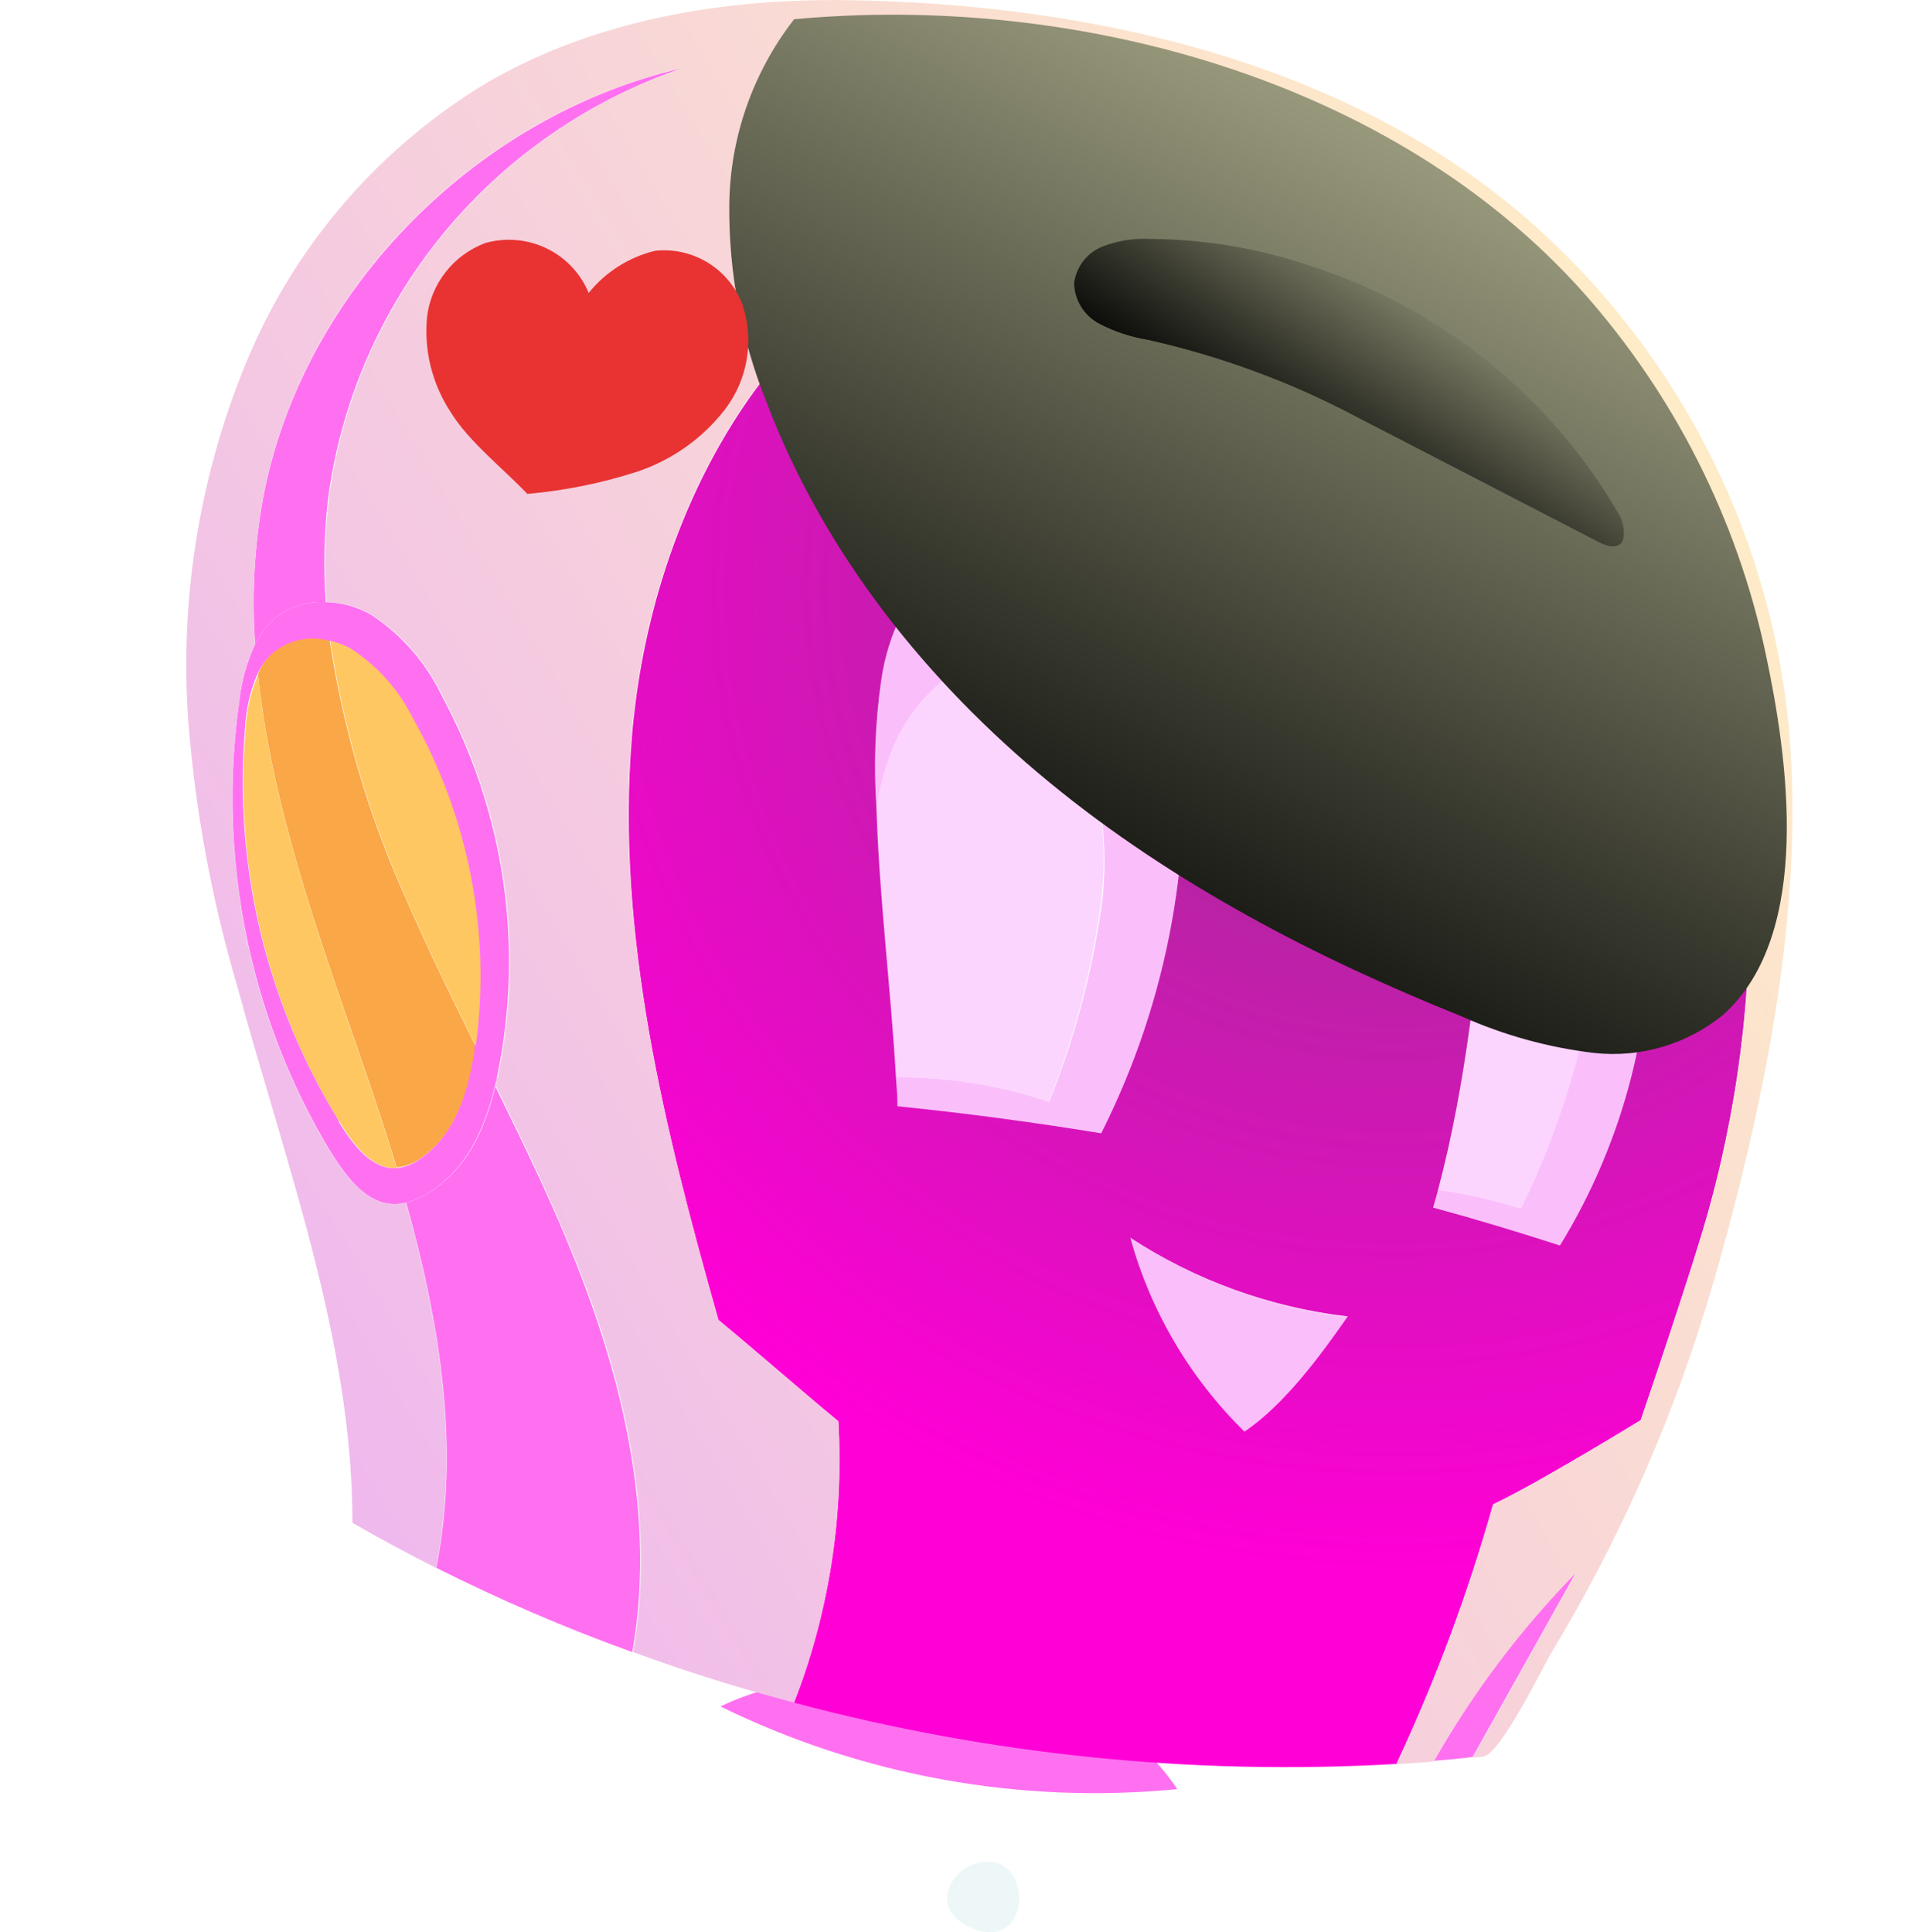 <svg width="85" height="86" viewBox="0 0 85 86" fill="none" xmlns="http://www.w3.org/2000/svg">
<g clip-path="url(#clip0_679_2228)">
<path d="M43.531 85.915C42.784 85.69 41.958 85.136 42.191 84.155C42.322 83.748 42.59 83.397 42.949 83.162C43.308 82.926 43.738 82.819 44.166 82.858C45.923 83.125 45.747 86.594 43.531 85.915Z" fill="#EDF7F7"/>
<path d="M32.06 75.947C38.359 79.036 45.402 80.311 52.392 79.627C51.361 78.1 49.974 76.843 48.35 75.961C45.472 76.172 42.833 75.394 39.983 74.945C37.302 74.428 34.525 74.779 32.06 75.947Z" fill="#FF70F1"/>
<path d="M39.002 35.91V36.492C39.15 40.213 39.63 44.167 39.849 47.938C42.166 47.929 44.47 48.303 46.664 49.045C47.833 46.118 48.627 43.057 49.027 39.933C49.359 36.835 48.837 33.52 46.911 31.045C45.796 29.58 44.279 28.732 42.593 29.741C41.099 30.717 39.99 32.176 39.454 33.87C39.245 34.536 39.094 35.218 39.002 35.91Z" fill="#FCD5FF"/>
<path d="M63.998 52.957C65.248 53.123 66.481 53.402 67.68 53.791C68.727 51.673 69.564 49.459 70.178 47.181C70.775 44.926 70.676 42.545 69.896 40.347C69.735 39.846 69.476 39.383 69.133 38.984C68.79 38.584 68.371 38.256 67.899 38.02C67.632 37.913 67.346 37.862 67.059 37.87C66.771 37.877 66.488 37.942 66.227 38.062C65.776 43.059 65.275 48.134 63.998 52.957Z" fill="#FCD5FF"/>
<path d="M50.304 55.087C51.204 58.358 52.956 61.334 55.384 63.716C57.169 62.496 58.735 60.373 59.976 58.62C56.52 58.206 53.208 56.996 50.304 55.087Z" fill="#FABFFB"/>
<path d="M46.685 49.045C44.491 48.303 42.188 47.929 39.87 47.938C39.87 48.379 39.926 48.814 39.94 49.256C42.974 49.564 45.996 49.966 49.006 50.461C51.995 44.531 53.205 37.871 52.491 31.277C52.362 29.625 51.935 28.011 51.228 26.51C50.871 25.762 50.367 25.092 49.748 24.538C49.127 23.985 48.403 23.559 47.616 23.286C46.607 23.035 45.549 23.048 44.546 23.325C43.543 23.601 42.63 24.131 41.895 24.863C40.44 26.354 39.501 28.266 39.214 30.323C38.948 32.18 38.877 34.059 39.002 35.931C39.109 35.248 39.274 34.575 39.496 33.919C40.033 32.225 41.142 30.766 42.635 29.791C44.322 28.781 45.838 29.629 46.953 31.094C48.858 33.569 49.38 36.884 49.069 39.982C48.658 43.09 47.857 46.135 46.685 49.045Z" fill="#FABFFB"/>
<path d="M67.68 53.791C66.481 53.402 65.248 53.123 63.998 52.956C63.937 53.218 63.866 53.477 63.786 53.734C65.67 54.253 67.546 54.821 69.43 55.424C72.297 50.733 73.674 45.294 73.381 39.814C73.285 37.65 72.822 35.517 72.012 33.505C71.766 32.877 71.407 32.297 70.954 31.795C70.725 31.544 70.447 31.344 70.136 31.206C69.825 31.069 69.488 30.997 69.148 30.996C68.687 31.046 68.248 31.217 67.876 31.492C67.504 31.767 67.212 32.135 67.031 32.559C66.685 33.409 66.492 34.313 66.46 35.23C66.375 36.176 66.291 37.122 66.213 38.076C66.474 37.956 66.757 37.891 67.045 37.883C67.332 37.876 67.618 37.927 67.885 38.033C68.357 38.27 68.776 38.598 69.119 38.998C69.462 39.397 69.721 39.86 69.882 40.361C70.662 42.559 70.76 44.94 70.164 47.195C69.553 49.468 68.721 51.677 67.68 53.791Z" fill="#FABFFB"/>
<path d="M39.002 35.91C38.877 34.038 38.948 32.159 39.214 30.302C39.501 28.245 40.44 26.333 41.895 24.842C42.63 24.11 43.543 23.58 44.546 23.304C45.549 23.027 46.607 23.014 47.616 23.265C48.403 23.538 49.127 23.964 49.748 24.517C50.367 25.071 50.871 25.741 51.228 26.489C51.935 27.989 52.362 29.604 52.491 31.256C53.205 37.85 51.995 44.51 49.006 50.44C45.991 49.945 42.969 49.543 39.94 49.235C39.94 48.793 39.898 48.358 39.87 47.917C39.651 44.146 39.164 40.207 39.023 36.471L39.002 35.91ZM63.998 52.957C65.275 48.134 65.776 43.059 66.227 38.062C66.305 37.108 66.389 36.162 66.474 35.216C66.506 34.299 66.699 33.395 67.046 32.545C67.226 32.121 67.518 31.753 67.89 31.478C68.262 31.203 68.701 31.032 69.162 30.982C69.502 30.983 69.839 31.055 70.15 31.193C70.461 31.33 70.739 31.531 70.968 31.781C71.423 32.288 71.781 32.872 72.026 33.506C72.836 35.517 73.299 37.65 73.395 39.814C73.683 45.298 72.299 50.741 69.423 55.431C67.561 54.828 65.684 54.26 63.779 53.742C63.859 53.48 63.932 53.218 63.998 52.957ZM28.116 32.875C27.411 41.594 29.591 50.349 31.975 58.767C33.718 60.204 35.573 61.844 37.309 63.274C37.55 67.535 36.877 71.797 35.334 75.779C44.065 78.109 53.117 79.03 62.142 78.506C63.89 74.778 65.329 70.915 66.446 66.954C68.485 65.987 73.014 63.204 73.014 63.204C73.014 63.204 75.434 56.132 76.083 53.693C77.501 48.523 78.072 43.16 77.776 37.809C77.169 28.788 73.324 19.753 66.241 14.083C59.158 8.412 48.674 6.709 40.688 11.041C32.991 15.232 28.808 24.155 28.116 32.875ZM55.384 63.716C52.956 61.334 51.204 58.358 50.304 55.087C53.21 56.986 56.522 58.186 59.976 58.592C58.735 60.373 57.169 62.496 55.384 63.716Z" fill="url(#paint0_radial_679_2228)"/>
<path d="M11.481 30.001C12.081 35.812 14.155 41.566 16.081 47.153C16.624 48.73 17.16 50.335 17.654 51.954C18.043 51.924 18.416 51.783 18.726 51.548C20.264 50.489 20.843 48.688 21.146 46.76C21.146 46.683 21.146 46.606 21.146 46.529C20.109 44.426 19.079 42.323 18.148 40.185C16.45 36.467 15.279 32.532 14.67 28.494C14.197 28.361 13.698 28.356 13.223 28.48C12.748 28.603 12.315 28.85 11.968 29.195C11.764 29.437 11.6 29.709 11.481 30.001Z" fill="#FAA747"/>
<path d="M10.648 31.206C10.744 30.328 10.982 29.471 11.354 28.669C11.546 28.265 11.814 27.901 12.144 27.597C12.465 27.316 12.838 27.101 13.242 26.964C13.646 26.826 14.074 26.77 14.5 26.797C15.221 26.813 15.926 27.014 16.546 27.379C17.894 28.276 18.971 29.519 19.665 30.975C22.462 36.16 23.332 42.158 22.12 47.917C22.12 48.057 22.056 48.19 22.028 48.323C21.548 50.328 20.709 52.15 18.903 53.188C18.646 53.34 18.367 53.453 18.077 53.524C16.546 53.896 15.516 52.585 14.599 51.071C13.211 48.735 12.146 46.224 11.431 43.606C10.33 39.568 10.064 35.35 10.648 31.206ZM15.051 49.886C15.756 51.043 16.575 52.045 17.619 51.989C18.008 51.959 18.381 51.818 18.691 51.583C20.229 50.524 20.808 48.723 21.111 46.795C21.111 46.718 21.111 46.641 21.111 46.564C21.791 41.511 20.801 36.374 18.289 31.928C17.68 30.688 16.747 29.632 15.587 28.872C15.3 28.712 14.991 28.594 14.67 28.522C14.197 28.389 13.698 28.384 13.223 28.508C12.748 28.631 12.315 28.878 11.968 29.223C11.757 29.454 11.583 29.717 11.453 30.001C11.123 30.787 10.937 31.625 10.902 32.475C10.399 38.573 11.865 44.672 15.086 49.886H15.051Z" fill="#FF70F1"/>
<path d="M10.931 32.503C10.425 38.589 11.88 44.677 15.086 49.886C15.791 51.043 16.61 52.045 17.654 51.989C17.16 50.37 16.624 48.765 16.081 47.188C14.155 41.58 12.081 35.847 11.481 30.036C11.152 30.82 10.966 31.655 10.931 32.503ZM18.352 31.922C20.865 36.367 21.855 41.504 21.174 46.557C20.137 44.454 19.107 42.352 18.176 40.214C16.478 36.495 15.308 32.56 14.698 28.522C15.019 28.594 15.328 28.712 15.615 28.872C16.787 29.626 17.733 30.679 18.352 31.922Z" fill="#FFC761"/>
<path d="M63.821 78.365C64.395 78.323 64.967 78.267 65.536 78.197L70.15 69.961C67.685 72.48 65.558 75.305 63.821 78.365ZM30.402 3.022C26.23 4.437 22.54 6.982 19.747 10.371C16.955 13.76 15.172 17.857 14.599 22.199C14.422 23.726 14.389 25.265 14.5 26.797C14.074 26.77 13.646 26.826 13.242 26.964C12.838 27.101 12.464 27.316 12.144 27.597C11.814 27.901 11.546 28.265 11.354 28.669C11.214 26.663 11.304 24.648 11.622 22.662C13.167 13.227 21.054 5.153 30.402 3.022ZM22.028 48.323C23.439 51.204 24.85 54.085 25.965 57.078C27.947 62.321 29.118 68.062 28.137 73.529C25.158 72.454 22.246 71.201 19.418 69.779C20.476 64.438 19.587 58.907 18.077 53.524C18.367 53.453 18.646 53.34 18.903 53.188C20.73 52.15 21.569 50.328 22.049 48.323H22.028Z" fill="#FF70F1"/>
<path d="M11.05 15.912C13.211 10.797 16.955 6.499 21.739 3.639C26.529 0.877 32.208 -0.076 37.746 0.008C48.329 0.169 59.687 2.643 67.864 9.66C74.474 15.385 78.658 23.383 79.575 32.048C80.281 39.197 78.954 46.893 77.106 53.952C76.831 55.031 76.534 56.097 76.231 57.141C74.569 62.877 72.164 68.374 69.077 73.494C68.654 74.195 66.763 78.106 66.001 78.183L65.536 78.225L70.15 69.989C67.677 72.509 65.543 75.336 63.8 78.4C63.25 78.443 62.7 78.485 62.149 78.513C63.897 74.785 65.337 70.921 66.453 66.961C68.492 65.994 73.021 63.211 73.021 63.211C73.021 63.211 75.441 56.139 76.09 53.7C77.508 48.529 78.079 43.167 77.783 37.816C77.176 28.795 73.332 19.76 66.248 14.09C59.165 8.419 48.681 6.716 40.695 11.047C32.935 15.253 28.787 24.162 28.095 32.882C27.404 41.601 29.591 50.328 31.975 58.739C33.718 60.176 35.574 61.816 37.309 63.246C37.56 67.516 36.889 71.789 35.341 75.779C32.914 75.139 30.524 74.389 28.173 73.529C29.154 68.062 27.982 62.314 26 57.078C24.871 54.085 23.481 51.204 22.063 48.323C22.063 48.19 22.127 48.057 22.155 47.917C23.367 42.158 22.498 36.16 19.7 30.975C19.006 29.519 17.929 28.276 16.582 27.379C15.961 27.014 15.257 26.813 14.536 26.798C14.424 25.265 14.457 23.726 14.634 22.199C15.204 17.861 16.982 13.767 19.768 10.378C22.554 6.99 26.237 4.442 30.402 3.022C21.033 5.125 13.146 13.227 11.622 22.648C11.303 24.638 11.213 26.658 11.354 28.669C10.982 29.471 10.743 30.328 10.648 31.206C10.059 35.349 10.321 39.567 11.417 43.606C12.131 46.224 13.197 48.735 14.585 51.071C15.502 52.585 16.532 53.875 18.063 53.524C19.573 58.907 20.462 64.438 19.404 69.779C18.148 69.148 16.899 68.475 15.686 67.774C15.686 59.644 12.701 51.779 10.543 43.837C9.413 39.997 8.687 36.051 8.377 32.062C7.99 26.545 8.905 21.015 11.05 15.912Z" fill="url(#paint1_linear_679_2228)"/>
<path style="mix-blend-mode:screen" d="M35.341 0.856C33.492 3.235 32.478 6.15 32.455 9.155C32.433 12.15 32.996 15.121 34.113 17.903C36.646 24.59 41.239 30.337 46.713 34.83C52.188 39.323 58.53 42.618 65.056 45.239C66.927 46.076 68.916 46.624 70.954 46.865C71.976 46.975 73.01 46.881 73.995 46.589C74.98 46.296 75.896 45.811 76.69 45.162C80.697 41.566 79.568 33.702 78.566 29.041C77.299 23.105 74.515 17.594 70.481 13.038C61.98 3.506 47.849 -0.301 35.341 0.856Z" fill="url(#paint2_linear_679_2228)"/>
<path style="mix-blend-mode:screen" d="M51.186 10.634C50.465 10.596 49.743 10.711 49.07 10.97C48.728 11.106 48.43 11.33 48.206 11.62C47.983 11.91 47.842 12.255 47.8 12.618C47.812 12.992 47.924 13.356 48.125 13.673C48.326 13.989 48.608 14.247 48.943 14.419C49.607 14.762 50.321 14.998 51.059 15.12C54.291 15.841 57.411 16.989 60.336 18.534L71.095 24.099C71.406 24.26 71.801 24.421 72.083 24.225C72.365 24.029 72.294 23.363 72.083 22.956C69.061 17.691 64.175 13.733 58.375 11.854C56.061 11.061 53.633 10.649 51.186 10.634Z" fill="url(#paint3_linear_679_2228)"/>
<path d="M23.467 21.982C25.105 21.839 26.721 21.514 28.286 21.015C29.869 20.502 31.259 19.525 32.272 18.211C32.77 17.555 33.1 16.789 33.234 15.978C33.367 15.168 33.301 14.337 33.041 13.557C32.754 12.786 32.217 12.132 31.514 11.698C30.811 11.264 29.983 11.074 29.161 11.16C27.991 11.443 26.949 12.104 26.198 13.038C25.84 12.171 25.173 11.465 24.324 11.055C23.476 10.645 22.505 10.56 21.598 10.816C20.9 11.078 20.288 11.526 19.831 12.111C19.372 12.696 19.086 13.395 19.002 14.132C18.866 15.611 19.236 17.093 20.053 18.337C20.843 19.641 22.437 20.889 23.467 21.982Z" fill="#E83332"/>
</g>
<defs>
<radialGradient id="paint0_radial_679_2228" cx="0" cy="0" r="1" gradientUnits="userSpaceOnUse" gradientTransform="translate(62.008 26.006) rotate(180) scale(44.376 44.089)">
<stop stop-color="#923689"/>
<stop offset="1" stop-color="#FF00D6"/>
</radialGradient>
<linearGradient id="paint1_linear_679_2228" x1="80.365" y1="19.213" x2="-3.16" y2="69.562" gradientUnits="userSpaceOnUse">
<stop stop-color="#FFEEC5"/>
<stop offset="1" stop-color="#ECADF6"/>
</linearGradient>
<linearGradient id="paint2_linear_679_2228" x1="68.633" y1="-1.261" x2="45.143" y2="44.998" gradientUnits="userSpaceOnUse">
<stop stop-color="#BDBE9A"/>
<stop offset="0.16" stop-color="#9D9E80"/>
<stop offset="0.74" stop-color="#2D2E25"/>
<stop offset="1" stop-color="#010101"/>
</linearGradient>
<linearGradient id="paint3_linear_679_2228" x1="65.627" y1="9.604" x2="57.895" y2="21.46" gradientUnits="userSpaceOnUse">
<stop stop-color="#BDBE9A"/>
<stop offset="0.16" stop-color="#9D9E80"/>
<stop offset="0.74" stop-color="#2D2E25"/>
<stop offset="1" stop-color="#010101"/>
</linearGradient>
<clipPath id="clip0_679_2228">
<rect width="85" height="86" fill="white" transform="matrix(-1 0 0 1 85 0)"/>
</clipPath>
</defs>
</svg>
